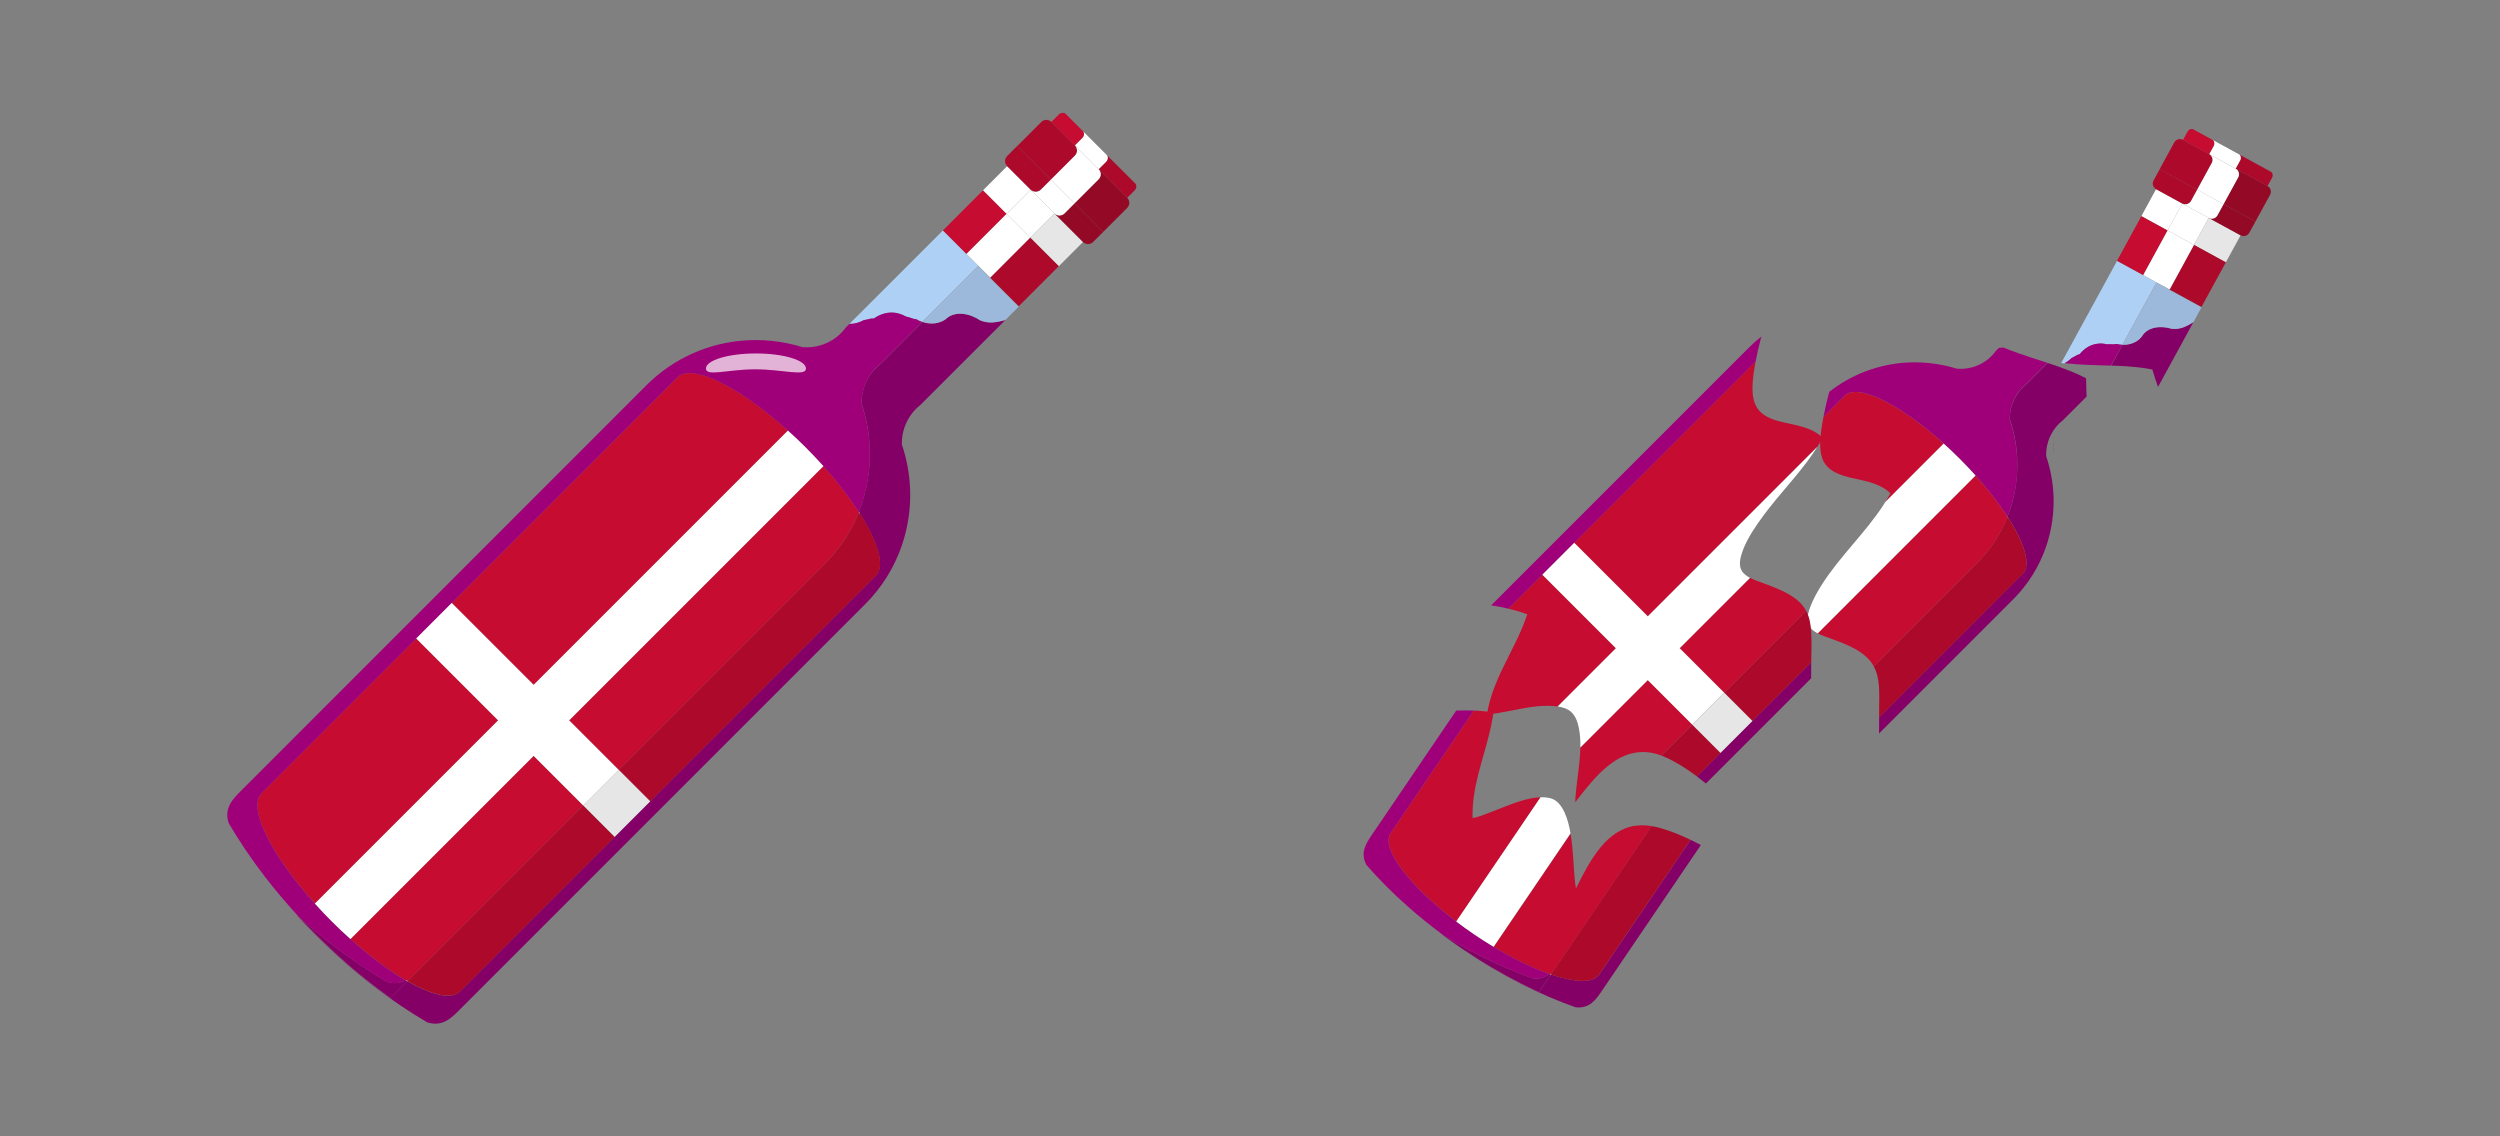 <?xml version="1.0" encoding="UTF-8"?><svg xmlns="http://www.w3.org/2000/svg" width="550" height="250" viewBox="0 0 550 250"><rect x="0" y="0" width="550" height="250" fill="#808080" stroke="none"/><defs><style>.m{fill:none;}.n{fill:#e6e6e6;}.o,.p{fill:#fff;}.q{fill:#940925;}.r{fill:#9cb9db;}.s{fill:#9f0079;}.t{fill:#ad0a2b;}.u{fill:#afd0f5;}.v{fill:#c60c30;}.w{fill:#850066;}.p{opacity:.7;}</style></defs><g id="a"/><g id="b"/><g id="c"><g id="d"><path class="m" d="M464.45,80.44l2.5-4.58h-.05l-2.51,4.58h.06Z"/><path class="m" d="M450.11,87.81s0-.06,0-.1c-.02,.13-.02,.26-.02,.4,0-.05,0-.09,0-.14v-.16Z"/><path class="m" d="M450,108.86c.09-.26,.18-.53,.27-.79l.06-.2c.05-.15,.09-.3,.14-.45,.05-.15,.09-.3,.13-.45,.16-.57,.3-1.14,.42-1.71,.04-.16,.07-.32,.1-.47,.02-.11,.04-.23,.06-.34-.03,.14-.05,.28-.09,.42-.02,.1-.04,.21-.07,.31-.04,.18-.07,.36-.12,.53-.02,.09-.04,.17-.06,.25-.02,.09-.04,.18-.07,.27-.02,.09-.04,.18-.07,.26-.03,.13-.07,.25-.1,.38-.02,.1-.05,.19-.08,.29,0,.03-.02,.07-.03,.1,0,.03-.01,.05-.02,.07,0,.01,0,.03-.01,.04-.05,.2-.11,.39-.18,.58-.09,.28-.18,.56-.28,.84-.14,.41-.3,.82-.47,1.23,0,0,0,.01,.01,.02,.15-.38,.3-.77,.44-1.17Z"/><path class="w" d="M468.08,80.61c1.82,.12,3.64,.32,5.43,.68,0,0,.01,0,.01,.01,.37,1.27,.78,2.52,1.22,3.77l.02,.06,7.79-14.26c-1.28,.8-2.51,1.47-4.06,1.5-.23,0-.47,0-.72-.03-2.25-.73-5.29-.53-6.57,1.69-.14,.18-.29,.35-.45,.5-.98,.93-2.38,1.37-3.8,1.32l-2.5,4.58c1.21,.04,2.42,.09,3.63,.17Z"/><path class="r" d="M470.75,74.53c.16-.15,.31-.32,.45-.5,1.28-2.21,4.32-2.42,6.57-1.69,.25,.03,.49,.04,.72,.03,1.54-.03,2.78-.7,4.06-1.5l1.79-3.27-9.92-5.42-7.47,13.67c1.42,.05,2.81-.39,3.8-1.32Z"/><path class="w" d="M451.32,103.66c-.03,.17-.06,.35-.09,.52,.04-.21,.08-.41,.11-.62,0,.03-.01,.07-.02,.1Z"/><path class="w" d="M451.66,100.78h0s0,.03,0,.04c0-.01,0-.03,0-.04Z"/><path class="w" d="M451.74,98.4c0-.27,0-.54-.02-.81,0-.09,0-.18,0-.26-.01-.26-.02-.52-.04-.78,0-.03,0-.06,0-.09-.02-.28-.04-.57-.07-.85,0-.02,0-.03,0-.04-.03-.31-.07-.62-.11-.93h0c-.03-.25-.06-.5-.1-.74,0-.02,0-.04-.01-.07-.02-.11-.04-.23-.06-.35-.04-.24-.08-.48-.13-.72-.26-1.38-.63-2.75-1.08-4.1,0-.14,0-.27,0-.41,0-.09,0-.19,0-.28,0,.05,0,.09,0,.14,0,.04,0,.09,0,.14,0,.04,0,.09,0,.13,0,.12,0,.25,0,.37,.45,1.35,.82,2.71,1.08,4.1,.05,.28,.1,.56,.15,.84,.02,.14,.05,.28,.07,.42,.05,.34,.1,.68,.14,1.03,.01,.14,.03,.27,.04,.41,.02,.18,.04,.36,.05,.54,0,.09,.02,.18,.02,.27,.03,.32,.04,.65,.06,.98,0,0,0,.02,0,.03,0,.27,.02,.54,.02,.81,0,.11,0,.22,0,.33,0,.14,0,.29,0,.43,0,.07,0,.13,0,.2,0,.15,0,.3,0,.45,0,.21-.01,.41-.02,.62,.02-.29,.03-.58,.04-.87,0-.32,.01-.63,0-.94Z"/><path class="o" d="M449.55,110.05v-.02s0-.01,0-.02v.02s0,.01,0,.02Z"/><path class="o" d="M449.58,110.08s-.02,.04-.03,.06c.06,.1,.12,.19,.18,.29,.01-.03,.02-.06,.04-.09-.07-.1-.14-.21-.2-.32v.02s0,.02,.02,.03Z"/><path class="o" d="M449.55,110.05s-.02,.04-.02,.06c0,.01,.01,.02,.02,.03,0-.02,.02-.04,.03-.06,0,0-.02-.02-.02-.03Z"/><path class="s" d="M451.61,101.35h0v0Z"/><path class="s" d="M451.61,101.36c0,.09-.02,.18-.03,.28,0-.09,.02-.18,.03-.27h0Z"/><path class="s" d="M451.66,100.79c-.01,.19-.03,.38-.04,.57,.02-.18,.03-.35,.04-.53,0,0,0-.02,0-.03Z"/><path class="s" d="M451.69,100.29c-.01,.17-.02,.33-.03,.5h0c.01-.17,.02-.33,.03-.5Z"/><path class="u" d="M454.19,79.92c.52-.26,1.03-.63,1.54-1.13,.21-.1,.42-.21,.64-.33,.22-.12,.44-.24,.67-.38,.16-.05,.33-.1,.49-.15,1.41-1.79,3.54-2.76,6-2.17,.24,0,.48-.02,.73-.02,.22,0,.45,0,.67,.03,.24-.04,.48-.07,.71-.09,.42,.11,.84,.17,1.27,.19l7.51-13.74-2.9-1.58-5.77-3.15h0l-12.29,22.48c.24,.03,.49,.05,.73,.08Z"/><path class="s" d="M456.33,80.11c1.97,.14,3.95,.2,5.92,.26,.72,.02,1.43,.04,2.15,.07l2.51-4.59c-.42-.02-.85-.08-1.27-.19-.23,.02-.47,.05-.71,.09-.23-.02-.45-.03-.67-.03-.24,0-.49,.02-.73,.02-2.46-.59-4.58,.38-6,2.17-.16,.05-.33,.1-.49,.15-.23,.14-.45,.26-.67,.38-.22,.12-.43,.23-.64,.33-.5,.5-1.02,.87-1.54,1.13,.71,.08,1.43,.14,2.14,.19Z"/><g><path class="w" d="M458.94,83.55c0-.12,.04-.28-.06-.36-.06-.05-.15-.08-.22-.11-.13-.07-.27-.14-.4-.2-.3-.15-.59-.29-.89-.43-.64-.29-1.29-.57-1.94-.83-1.63-.65-3.28-1.22-4.94-1.77l-4.68,4.68c-.61,.48-1.15,1.02-1.61,1.61-.85,1.08-1.44,2.33-1.77,3.65-.05,.19-.09,.38-.12,.57-.02,.11-.04,.21-.05,.31-.02,.14-.04,.28-.05,.43,0,.08-.02,.17-.02,.25,0,.04,0,.07,0,.1v.16c-.01,.09-.01,.19-.01,.28,0,.14,0,.28,0,.41,.46,1.34,.82,2.71,1.08,4.1,.04,.24,.09,.48,.13,.72,.02,.11,.04,.23,.06,.35,0,.02,0,.04,.01,.07,.04,.24,.07,.49,.1,.73h0c.04,.32,.07,.63,.11,.94,0,.01,0,.03,0,.04,.03,.28,.05,.57,.07,.85,0,.03,0,.06,0,.09,.02,.26,.03,.52,.04,.78,0,.08,0,.17,0,.26,0,.27,.01,.54,.02,.81,0,.32,0,.63,0,.94,0,.29-.02,.58-.04,.87,0,.02,0,.04,0,.07,0,.17-.02,.33-.03,.49,0,.02,0,.03,0,.04-.01,.18-.03,.36-.04,.53v.02c0,.09-.02,.18-.03,.27l-.03,.28c-.03,.29-.07,.59-.11,.88,0,.02,0,.03,0,.05,0,.06-.01,.11-.02,.17-.01,.08-.02,.16-.04,.24,0,0,0,.02,0,.02,0,.06-.02,.13-.03,.19,0,.03,0,.06-.01,.09-.03,.21-.07,.42-.11,.62,0,.03,0,.06-.01,.08-.01,.05-.02,.11-.03,.16-.02,.12-.04,.23-.06,.34-.03,.16-.06,.32-.1,.47-.12,.57-.27,1.15-.42,1.71-.04,.15-.08,.3-.13,.45-.04,.15-.09,.3-.14,.45l-.06,.2c-.08,.27-.18,.53-.27,.79-.14,.39-.29,.78-.44,1.17,.07,.11,.14,.21,.2,.32,3.64,5.74,5.02,10.42,3.16,12.28-.04,.04-.09,.08-.14,.12h0l-31.46,31.47c0,1.18-.02,2.36-.02,3.55l29.5-29.5c3.32-3.32,5.72-7.24,7.18-11.41,1.8-5.15,2.2-10.69,1.17-16.01-.26-1.38-.63-2.75-1.08-4.1-.08-2.24,.64-4.46,2.03-6.24,.46-.59,1-1.13,1.61-1.61l5.26-5.26c-.06-1.24-.1-2.48-.11-3.72Z"/><path class="t" d="M441.83,113.98s-.02,.06-.04,.09c-.06-.1-.12-.19-.18-.29-1.48,3.68-3.71,7.12-6.67,10.09l-22.72,22.72c.3,.54,.55,1.13,.72,1.77,.58,2.16,.51,4.47,.48,6.68-.01,.94-.02,1.87-.02,2.81l31.46-31.46h0c.05-.05,.1-.09,.14-.13,1.86-1.86,.48-6.54-3.16-12.28Z"/><path class="v" d="M441.62,113.68s0-.01-.01-.02v-.02c-1.82-2.83-4.19-5.91-6.98-9.02l-34.72,34.72c.91,.48,1.93,.8,2.75,1.1,3.52,1.31,7.69,2.76,9.57,6.14l22.72-22.72c2.97-2.97,5.19-6.41,6.67-10.09,0,0-.01-.02-.02-.03,0-.02,.01-.04,.02-.06Z"/><path class="v" d="M400.5,99.02c.07,.62,.2,1.23,.4,1.81,1.02,2.9,4.14,3.8,6.84,4.4,2.87,.64,5.97,1.16,8.16,3.31,0,0,0,.01,0,.02-.35,.63-.72,1.25-1.11,1.87l12.83-12.83c-9.66-8.72-19-13.36-21.82-10.53-.04,.04-.08,.09-.13,.14h0l-4.51,4.5c-.09,.49-.18,.99-.26,1.48-.17,1.02-.34,2.13-.42,3.24-.05,.86-.06,1.73,.03,2.59Z"/><path class="s" d="M447.33,78.82c-2.22-.73-4.44-1.47-6.59-2.37-.33,.06-.66,.08-.98,.08l-.66,.66c-.61,.84-1.34,1.57-2.15,2.15-1.87,1.34-4.17,1.98-6.46,1.77-.97-.3-1.96-.56-2.95-.76-2.05-.42-4.14-.63-6.23-.64-.76,0-1.52,.03-2.29,.08-5.91,.44-11.71,2.59-16.59,6.42-.48,1.81-.91,3.64-1.26,5.48l4.51-4.51h0s.08-.09,.13-.13c2.83-2.83,12.16,1.81,21.82,10.53,1.17,1.05,2.34,2.16,3.51,3.33,1.23,1.23,2.4,2.46,3.5,3.69,2.8,3.11,5.16,6.19,6.99,9.02,.16-.41,.32-.82,.47-1.23,.1-.28,.19-.56,.28-.84,.06-.19,.12-.38,.18-.58,0-.01,0-.03,.01-.04,0-.02,.01-.05,.02-.07,.01-.03,.02-.07,.03-.1,.03-.1,.06-.19,.08-.29,.04-.13,.07-.25,.1-.38,.03-.08,.05-.17,.07-.26,.02-.09,.05-.18,.07-.27,.02-.08,.04-.17,.06-.25,.04-.18,.08-.35,.12-.53,.02-.1,.05-.21,.07-.31,.03-.14,.06-.28,.09-.42,.01-.05,.02-.11,.03-.16,0-.02,.01-.05,.01-.08,.03-.18,.06-.35,.09-.52,0-.03,.01-.07,.02-.1,0-.03,0-.06,.01-.09,.01-.06,.02-.13,.03-.19,0,0,0-.01,0-.02,.01-.08,.02-.16,.04-.24,0-.06,.01-.11,.02-.17,0-.01,0-.03,0-.05,.04-.29,.07-.59,.11-.88l.03-.28c0-.09,.02-.18,.03-.28h0c.02-.2,.03-.39,.04-.58,.01-.17,.02-.33,.03-.5,0-.02,0-.04,0-.07,.01-.21,.02-.42,.02-.62,0-.15,0-.3,0-.45,0-.07,0-.13,0-.2,0-.14,0-.29,0-.43,0-.11,0-.22,0-.33,0-.27-.01-.54-.02-.81,0,0,0-.02,0-.03-.01-.33-.03-.65-.06-.98,0-.09-.01-.18-.02-.27-.01-.18-.03-.36-.05-.54-.01-.14-.03-.27-.04-.41-.04-.34-.08-.69-.14-1.03-.02-.14-.04-.28-.07-.42-.04-.28-.1-.56-.15-.84-.26-1.38-.63-2.75-1.08-4.1,0-.12,0-.25,0-.37,0-.04,0-.09,0-.13,0-.05,0-.1,0-.14,0-.14,0-.27,.02-.4,0-.09,0-.17,.02-.25,.02-.14,.03-.28,.05-.43,.01-.1,.03-.21,.05-.31,.03-.19,.07-.38,.12-.57,.31-1.35,.91-2.63,1.78-3.73,.47-.59,1.01-1.13,1.61-1.61l4.62-4.62c-1.03-.34-2.07-.67-3.1-1.01Z"/><path class="o" d="M414.44,110.98c-4.07,6.27-9.66,11.38-13.67,17.7-.98,1.54-1.87,3.14-2.51,4.85-.4,1.08-.77,2.32-.5,3.48,.26,1.09,1.12,1.8,2.13,2.33l34.72-34.72c-1.1-1.23-2.27-2.46-3.5-3.69-1.17-1.17-2.34-2.28-3.51-3.33l-12.83,12.83c-.12,.19-.23,.38-.35,.56Z"/></g><g><path class="w" d="M398.47,145.67l-25.15,25.15c.67,.5,1.33,1.02,1.98,1.55l23.15-23.15c0-1.18,0-2.36,.02-3.54Z"/><path class="t" d="M398.48,145.24c.03-2.08,.11-4.17-.02-6.25-.1-1.56-.34-3.15-1.07-4.54-.01-.03-.03-.05-.05-.08l-18.03,18.03,6.22,6.22-7.01,7.01-6.22-6.22-6.81,6.81c1.31,.49,2.54,1.16,3.75,1.86,1.42,.83,2.78,1.75,4.1,2.73l25.15-25.15c0-.14,0-.28,0-.42Z"/><path class="v" d="M393.92,130.97c-1.94-1.19-4.09-1.96-6.21-2.75-.86-.32-1.83-.64-2.7-1.09l-15.48,15.48,9.78,9.78,18.03-18.03c-.78-1.45-2.03-2.54-3.42-3.39Z"/><path class="v" d="M335.99,135.14s.01,.01,.01,.02c-.35,1.04-.74,2.07-1.17,3.08-1.82,4.29-4.24,8.3-5.94,12.64-.42,1.07-.79,2.16-1.1,3.26-.16,.57-.3,1.14-.42,1.72-.06,.29-.12,.58-.17,.88-.02,.11-.09,.3,0,.36,.03,.02,.17,0,.21,0,1.45-.05,2.9-.36,4.32-.62,3.36-.63,6.88-1.46,10.33-1.13,.2,.02,.41,.05,.63,.08l12.81-12.81-16.18-16.18-7.47,7.47c1.4,.33,2.79,.73,4.14,1.24Z"/><path class="v" d="M347.09,175.8c.65-.85,1.31-1.68,2-2.51,2.42-2.92,5.25-5.96,8.92-7.25,1.69-.59,3.49-.74,5.25-.44,.77,.13,1.51,.34,2.22,.61l6.81-6.81-9.78-9.78-14.83,14.83c-.04,2.02-.3,4.05-.53,6.02-.19,1.56-.41,3.12-.53,4.69-.02,.3-.04,.61-.05,.91,0,.09-.03,.38,.01,.37,.04,0,.09-.06,.15-.14l.06-.08c.12-.17,.25-.38,.3-.44Z"/><path class="v" d="M400.11,97.84c.22-.35,.43-.71,.63-1.07,.22-.39,.2-.52-.13-.81-.43-.37-.9-.69-1.39-.97-1.93-1.08-4.16-1.47-6.3-1.95-1.88-.42-3.91-.9-5.39-2.2-1.2-1.05-1.75-2.47-1.91-4.02v-.04c-.1-.85-.09-1.72-.03-2.59,.06-1,.19-2,.35-2.99,.09-.57,.19-1.13,.29-1.69l-39.9,39.9,16.18,16.18,37.31-37.31c.09-.15,.19-.3,.28-.45Z"/><path class="s" d="M387.34,74.65c.05-.21,.11-.42,.17-.62-.93,.73-1.83,1.52-2.68,2.37l-56.77,56.77c1.27,.2,2.54,.44,3.79,.74l54.38-54.38c.31-1.64,.69-3.26,1.11-4.87Z"/><rect class="n" x="373.95" y="154.62" width="9.92" height="8.79" transform="translate(-1.46 314.5) rotate(-45)"/><path class="o" d="M385.01,127.13c-.55-.29-1.07-.64-1.48-1.09-.95-1.04-.85-2.46-.5-3.74,.7-2.56,2.16-4.92,3.65-7.1,3.3-4.83,7.43-9.02,10.93-13.7,.78-1.04,1.52-2.11,2.21-3.21l-37.31,37.31-16.18-16.18-7.01,7.01,16.18,16.18-12.81,12.81c1.09,.16,2.22,.51,3.02,1.26,.95,.89,1.4,2.26,1.64,3.5,.28,1.4,.36,2.83,.33,4.27l14.83-14.83,9.78,9.78,7.01-7.01-9.78-9.78,15.48-15.48Z"/></g><g><path class="w" d="M371.93,184.76l-20.12,29.65c-.04,.05-.07,.1-.12,.15-1.41,1.77-5.32,1.57-10.47-.18h-.01l-2.63,3.87c-1.25-.57-2.52-1.18-3.79-1.82-2.17-1.09-4.35-2.29-6.53-3.58-2.18-1.29-4.36-2.67-6.53-4.14-1.37-.93-2.69-1.87-3.99-2.83-.2-.12-.4-.24-.6-.36,1.49,1.11,3.02,2.21,4.6,3.28,4.35,2.95,8.73,5.53,13.06,7.72,4.02,2.04,8,3.73,11.83,5.08,3.09,.35,4.46-1.66,5.87-3.74l21.68-31.95c-.74-.4-1.48-.78-2.24-1.14Z"/><path class="w" d="M328.25,212.85c2.19,1.29,4.37,2.48,6.53,3.58,1.27,.64,2.53,1.25,3.79,1.82l2.63-3.87c-.11-.04-.22-.08-.34-.12-.91,.73-2.03,1.17-3.59,.99-3.84-1.35-7.81-3.05-11.83-5.08-2.55-1.29-5.13-2.73-7.71-4.29,1.3,.96,2.63,1.91,3.99,2.83,2.17,1.47,4.35,2.86,6.53,4.14Z"/><path class="t" d="M370.47,184.09c-1.68-.75-3.41-1.4-5.18-1.91-.65-.19-1.29-.34-1.95-.45l-22.1,32.57s.03,0,.04,.01c-.03,.02-.05,.05-.08,.07,5.16,1.76,9.06,1.96,10.47,.18,.05-.05,.08-.1,.12-.15l20.12-29.65c-.48-.23-.96-.46-1.45-.68Z"/><path class="o" d="M341.25,214.3l-.05,.08h.01s.05-.04,.08-.07c-.01,0-.03,0-.04-.01Z"/><path class="o" d="M341.25,214.3c-.1-.03-.21-.07-.31-.1-.02,.02-.05,.04-.08,.06,.11,.04,.23,.08,.34,.12l.05-.08Z"/><path class="v" d="M330.81,177.56c-1.27,.49-2.53,1-3.8,1.48-.98,.37-1.98,.74-3.02,.94-.01,0-.02,0-.02-.02-.1-3.24,.45-6.44,1.24-9.57,.7-2.8,1.57-5.55,2.28-8.34,.37-1.47,.7-2.94,.94-4.44,.03-.19,.06-.38,.09-.56,.04-.29-.07-.32-.33-.36-.34-.05-.69-.1-1.03-.14-.76-.09-1.52-.16-2.29-.2-.21-.01-.42-.02-.63-.03l-18.3,26.96c-.04,.05-.07,.11-.1,.16-1.95,3.4,4.33,11.56,14.55,19.29l18.55-27.33c-2.79,.1-5.54,1.16-8.12,2.15Z"/><path class="v" d="M359.97,181.63c-3.16,.39-5.75,2.27-7.75,4.67-2.19,2.63-3.79,5.71-5.31,8.76-.02,.03-.03,.06-.04,.09-.04,.09-.09,.17-.13,.26,0,.01-.03,.02-.03,0-.23-1.21-.31-2.44-.4-3.66-.11-1.56-.2-3.12-.34-4.67-.11-1.22-.23-2.46-.44-3.7l-16.92,24.94c4.41,2.65,8.63,4.68,12.26,5.96,.03-.02,.05-.04,.08-.06,.11,.04,.21,.07,.31,.1l22.1-32.57c-1.11-.19-2.24-.24-3.38-.1Z"/><path class="s" d="M324.31,205.56c-1.37-.93-2.67-1.87-3.93-2.82-10.22-7.73-16.49-15.89-14.55-19.29,.03-.06,.06-.11,.1-.16l18.3-26.96c-1.29-.05-2.58-.05-3.86-.01l-18.43,27.16c-1.41,2.07-2.78,4.09-1.31,6.83,2.67,3.06,5.71,6.13,9.09,9.12,2.31,2.05,4.79,4.06,7.4,6.01,2.78,1.71,5.56,3.26,8.31,4.65,1.19,.6,2.37,1.17,3.54,1.71h0c-1.15-.52-2.31-1.08-3.48-1.67-2.76-1.4-5.55-2.96-8.34-4.67,.19,.14,.39,.28,.58,.43,2.58,1.56,5.16,3,7.71,4.29,4.02,2.04,8,3.73,11.83,5.08,1.56,.18,2.68-.26,3.59-.99-3.63-1.28-7.85-3.3-12.26-5.96-1.42-.85-2.85-1.76-4.29-2.74Z"/><path class="o" d="M344.27,178.89c-.45-1.02-1.06-2.02-1.97-2.7-.91-.68-2.18-.82-3.28-.79-.03,0-.07,0-.1,0l-18.55,27.33c1.25,.95,2.56,1.89,3.93,2.82,1.44,.98,2.87,1.89,4.29,2.74l16.92-24.94c-.25-1.54-.63-3.06-1.25-4.48Z"/></g><rect class="n" x="484.42" y="48.83" width="6.77" height="7.99" transform="translate(207.56 455.58) rotate(-61.35)"/><rect class="t" x="477.91" y="56.71" width="11.18" height="7.99" transform="translate(198.41 455.9) rotate(-61.35)"/><rect class="o" x="472.22" y="42.87" width="6.77" height="6.58" transform="translate(207.06 441.41) rotate(-61.35)"/><polygon class="v" points="471.51 60.52 476.87 50.71 471.1 47.56 465.75 57.36 465.74 57.37 471.51 60.52"/><polygon class="v" points="471.51 60.52 471.51 60.52 465.74 57.37 471.51 60.52"/><rect class="o" x="478.01" y="46.02" width="6.77" height="6.61" transform="translate(207.29 448.13) rotate(-61.35)"/><polygon class="o" points="476.87 50.71 471.51 60.52 474.41 62.11 474.41 62.11 477.32 63.69 482.67 53.88 476.87 50.71"/><rect class="o" x="472.96" y="59.66" height="3.3"/><path class="t" d="M499.71,37.85l-7.01-3.83c.3,.32,.38,.82,.16,1.22l-1.02,1.86,7.01,3.83,1.02-1.86c.22-.41,.14-.9-.16-1.22Z"/><path class="q" d="M492.41,39.02l-3.22,5.89,7.01,3.83,3.22-5.89c.37-.68,.12-1.54-.56-1.92l-7.01-3.83c.68,.37,.93,1.23,.56,1.92Z"/><path class="v" d="M487.06,32.07c.22-.41,.14-.9-.16-1.22l-4.5-2.46c-.44-.08-.89,.12-1.12,.53l-1.02,1.86,5.78,3.16,1.02-1.86Z"/><path class="o" d="M487.06,32.07l-1.02,1.86,5.8,3.17,1.02-1.86c.22-.41,.14-.9-.16-1.22l-5.8-3.17c.3,.32,.38,.82,.16,1.22Z"/><path class="t" d="M486.6,35.85c.37-.68,.12-1.54-.56-1.92l-5.78-3.16c-.68-.37-1.54-.12-1.92,.56l-3.22,5.89,8.25,4.51,3.22-5.89Z"/><path class="o" d="M486.6,35.85l-3.22,5.89,5.8,3.17,3.22-5.89c.37-.68,.12-1.54-.56-1.92l-5.8-3.17c.68,.37,.93,1.23,.56,1.92Z"/><path class="q" d="M487.83,47.38c-.37,.68-1.24,.93-1.92,.56l7.01,3.83c.68,.37,1.54,.12,1.92-.56l1.36-2.48-7.01-3.83-1.36,2.48Z"/><path class="t" d="M482.03,44.21l1.36-2.48-8.25-4.51-1.36,2.48c-.37,.68-.12,1.54,.56,1.92l5.78,3.16c.68,.37,1.54,.12,1.92-.56Z"/><path class="o" d="M482.03,44.21c-.37,.68-1.24,.93-1.92,.56l5.8,3.17c.68,.37,1.54,.12,1.92-.56l1.36-2.48-5.8-3.17-1.36,2.48Z"/></g><g><g><path class="m" d="M191.82,81.88c-.96,1.23-1.63,2.65-1.98,4.15,.36-1.47,1.03-2.86,1.97-4.06,.52-.66,1.12-1.26,1.8-1.8l9.35-9.35s-.04-.01-.06-.02l-9.28,9.28c-.68,.54-1.28,1.14-1.8,1.8Z"/><path class="m" d="M189.57,87.88s0-.07,0-.11c-.02,.14-.03,.29-.02,.45,0-.05,.01-.1,.01-.16v-.18Z"/><path class="m" d="M189.44,111.32c.1-.29,.2-.59,.3-.89l.07-.23c.05-.17,.1-.34,.15-.51,.05-.17,.1-.33,.15-.5,.17-.63,.33-1.27,.47-1.91,.04-.17,.08-.35,.11-.53,.02-.13,.05-.25,.07-.38-.03,.16-.06,.31-.1,.47-.02,.11-.05,.23-.07,.34-.04,.2-.08,.4-.13,.59-.02,.1-.04,.19-.07,.28-.02,.1-.05,.2-.07,.3-.02,.1-.05,.2-.08,.29-.04,.14-.07,.28-.11,.42-.03,.11-.06,.22-.09,.33-.01,.04-.02,.08-.03,.11,0,.03-.01,.05-.02,.08,0,.02,0,.03-.01,.04-.06,.22-.13,.43-.2,.65-.1,.31-.2,.62-.31,.93-.16,.46-.34,.92-.52,1.37,0,0,.01,.02,.02,.02,.17-.43,.34-.86,.49-1.3Z"/><path class="w" d="M191.8,81.97c-.94,1.2-1.61,2.59-1.97,4.06-.05,.21-.1,.42-.13,.63-.02,.12-.04,.23-.05,.35-.02,.16-.04,.32-.06,.47-.01,.09-.02,.18-.02,.28,0,.04,0,.08,0,.11v.18c-.01,.1-.02,.21-.02,.32,0,.15,0,.31,0,.46,.51,1.5,.91,3.02,1.21,4.56,.05,.27,.1,.54,.14,.8,.02,.13,.04,.26,.06,.39,0,.03,0,.05,.01,.08,.04,.27,.08,.54,.11,.81h0c.04,.35,.08,.7,.12,1.05,0,.01,0,.03,0,.05,.03,.32,.06,.63,.08,.95,0,.03,0,.07,0,.1,.02,.29,.03,.58,.05,.87,0,.09,0,.19,0,.29,.01,.3,.02,.6,.02,.9,0,.35,0,.7-.01,1.05-.01,.32-.02,.65-.04,.97,0,.03,0,.05,0,.08,0,.18-.02,.37-.03,.55,0,.02,0,.03,0,.05-.01,.2-.03,.4-.05,.59v.02c0,.1-.02,.2-.03,.3l-.03,.31c-.04,.33-.08,.65-.12,.98,0,.02,0,.04-.01,.05-.01,.06-.02,.12-.03,.19-.01,.09-.03,.18-.04,.26,0,.01,0,.02,0,.03,0,.07-.02,.14-.03,.21,0,.03-.01,.07-.02,.1-.03,.23-.07,.46-.12,.69,0,.03-.01,.06-.02,.09-.01,.06-.02,.12-.04,.18-.02,.13-.05,.26-.07,.38-.03,.17-.07,.35-.11,.53-.14,.64-.3,1.28-.47,1.91-.05,.17-.09,.33-.15,.5-.05,.17-.1,.34-.15,.51l-.07,.23c-.09,.3-.2,.59-.3,.89-.16,.44-.32,.87-.49,1.3,.08,.12,.15,.24,.23,.35,4.06,6.39,5.59,11.61,3.52,13.68-.05,.05-.1,.09-.16,.14h.01l-91.34,91.35c-.05,.05-.1,.1-.16,.14-1.91,1.64-6.14,.61-11.42-2.4h-.01l-3.68,3.68c-1.25-.89-2.51-1.81-3.76-2.78-2.14-1.65-4.27-3.42-6.4-5.28-2.11-1.86-4.21-3.83-6.28-5.9-1.3-1.3-2.55-2.61-3.77-3.93-.19-.18-.39-.35-.59-.52,1.4,1.53,2.84,3.05,4.35,4.55,4.14,4.14,8.4,7.88,12.67,11.18,3.98,3.07,7.96,5.76,11.88,8.03,3.31,1.03,5.23-.89,7.2-2.86l89.11-89.11c3.7-3.7,6.37-8.06,8-12.71,2.01-5.73,2.45-11.9,1.31-17.83-.29-1.54-.7-3.06-1.21-4.56-.09-2.5,.72-4.97,2.26-6.95,.51-.66,1.12-1.26,1.8-1.8l18.69-18.69c-1.62,.45-3.15,.78-4.81,.33-.25-.07-.5-.15-.76-.26-2.18-1.48-5.49-2.22-7.55-.26-.2,.15-.42,.28-.64,.4-1.34,.69-2.97,.72-4.47,.23l-9.35,9.35c-.68,.54-1.28,1.14-1.8,1.8Z"/><path class="r" d="M207.43,70.6c.22-.11,.43-.24,.64-.4,2.06-1.96,5.38-1.23,7.55,.26,.26,.11,.51,.19,.76,.26,1.66,.45,3.19,.12,4.81-.33l2.94-2.94-8.9-8.9-12.27,12.27c1.5,.5,3.13,.46,4.47-.23Z"/><path class="w" d="M190.91,105.53c-.03,.19-.07,.39-.1,.58,.05-.23,.09-.46,.12-.69,0,.03-.02,.07-.02,.11Z"/><path class="w" d="M191.29,102.32h0s0,.04,0,.05c0-.01,0-.03,0-.05Z"/><path class="w" d="M191.37,99.67c0-.3,0-.6-.02-.9,0-.1,0-.2,0-.29-.01-.29-.03-.58-.05-.87,0-.03,0-.07,0-.1-.02-.32-.05-.63-.08-.95,0-.02,0-.03,0-.05-.03-.35-.07-.69-.12-1.04h0c-.03-.28-.07-.55-.11-.82,0-.03,0-.05-.01-.08-.02-.13-.04-.26-.06-.39-.04-.27-.09-.54-.14-.8-.29-1.54-.7-3.06-1.21-4.56,0-.15,0-.3,0-.46,0-.1,0-.21,0-.32,0,.05,0,.1-.01,.16,0,.05,0,.1,0,.15,0,.05,0,.1,0,.14,0,.14,0,.28,0,.41,.51,1.5,.91,3.02,1.21,4.56,.06,.31,.11,.62,.16,.94,.03,.16,.05,.31,.07,.47,.06,.38,.11,.76,.15,1.14,.02,.15,.03,.3,.05,.46,.02,.2,.04,.4,.05,.61,.01,.1,.02,.2,.02,.3,.03,.36,.05,.73,.07,1.09,0,.01,0,.02,0,.03,.01,.3,.02,.6,.03,.9,0,.12,0,.24,0,.37,0,.16,0,.32,0,.48,0,.07,0,.15,0,.22,0,.17,0,.34-.01,.51,0,.23-.01,.46-.03,.69,.02-.33,.03-.65,.04-.97,0-.35,.01-.7,.01-1.05Z"/><path class="w" d="M75.78,211.49c2.12,1.87,4.26,3.63,6.4,5.28,1.25,.97,2.51,1.9,3.76,2.78l3.68-3.68c-.11-.06-.23-.14-.35-.2-1.15,.61-2.46,.85-4.13,.33-3.91-2.28-7.9-4.97-11.88-8.04-2.52-1.95-5.04-4.06-7.53-6.31,1.22,1.32,2.47,2.63,3.77,3.93,2.07,2.07,4.17,4.04,6.28,5.9Z"/><path class="o" d="M188.94,112.64v-.02s0-.01,0-.02v.02s0,.01,0,.02Z"/><path class="o" d="M188.97,112.68s-.02,.05-.03,.07c.07,.11,.14,.21,.2,.32,.01-.03,.03-.06,.04-.1-.07-.11-.15-.23-.23-.35v.02s0,.03,.02,.04Z"/><path class="o" d="M188.94,112.64s-.02,.04-.03,.07c0,.01,.02,.03,.02,.04,.01-.02,.02-.05,.03-.07-.01-.01-.02-.02-.03-.04Z"/><path class="t" d="M188.94,112.74c-1.65,4.1-4.13,7.93-7.43,11.24l-45.39,45.39,6.93,6.93-7.81,7.81-6.93-6.93-38.61,38.61s.03,.01,.04,.02c-.03,.02-.07,.04-.1,.06,5.27,3,9.51,4.04,11.42,2.4,.06-.04,.11-.09,.16-.14l91.34-91.34h-.01c.06-.05,.11-.1,.16-.15,2.07-2.07,.54-7.29-3.52-13.68-.01,.03-.03,.06-.04,.1-.07-.11-.13-.21-.2-.32Z"/><path class="o" d="M89.69,215.8l-.07,.07h.01s.07-.03,.1-.05c-.01,0-.03-.02-.04-.02Z"/><path class="o" d="M89.69,215.8c-.11-.06-.21-.12-.32-.18-.03,.02-.07,.03-.1,.05,.12,.07,.23,.14,.35,.2l.07-.07Z"/><path class="v" d="M136.11,169.38l45.39-45.39c3.31-3.31,5.78-7.14,7.43-11.24,0-.01-.01-.02-.02-.04,0-.02,.02-.05,.03-.07,0-.01-.01-.02-.01-.02v-.02c-2.03-3.15-4.67-6.58-7.78-10.05l-55.93,55.93,10.9,10.9Z"/><path class="v" d="M91.58,140.46l-34.02,34.02c-.05,.05-.1,.1-.14,.16-2.84,3.31,2.31,13.55,11.87,24.15l40.31-40.31-18.02-18.02Z"/><path class="v" d="M89.69,215.8l38.61-38.61-10.9-10.9-40.3,40.3c4.26,3.82,8.46,6.92,12.16,9.08,.03-.02,.07-.03,.1-.05,.11,.06,.21,.12,.32,.18Z"/><path class="v" d="M173.35,94.73c-10.76-9.71-21.16-14.88-24.31-11.73-.05,.05-.09,.1-.14,.16h0l-49.51,49.5,18.02,18.02,55.94-55.94Z"/><path class="s" d="M191.24,102.96h0v0Z"/><path class="s" d="M191.23,102.97c-.01,.1-.02,.21-.03,.31,.01-.1,.02-.2,.03-.3h0Z"/><path class="s" d="M191.28,102.33c-.01,.21-.03,.42-.05,.63,.02-.2,.03-.39,.05-.59,0-.01,0-.02,0-.04Z"/><path class="s" d="M191.32,101.77c-.01,.18-.02,.37-.04,.56h0c.01-.19,.02-.37,.03-.56Z"/><path class="u" d="M207.45,50.69h0l-20.59,20.58c1,.01,2.04-.22,3.17-.83,.25-.04,.52-.09,.79-.15,.27-.06,.55-.12,.83-.2,.19,0,.38,0,.57,0,2.07-1.47,4.65-1.84,7.09-.44,.26,.07,.52,.13,.79,.2,.24,.07,.47,.15,.71,.24,.27,.04,.53,.08,.79,.13,.41,.24,.85,.44,1.3,.6l12.33-12.33-2.6-2.6-5.18-5.18Z"/><path class="s" d="M200.81,70.08c-.24-.09-.47-.17-.71-.24-.26-.07-.52-.14-.79-.2-2.44-1.4-5.02-1.03-7.09,.44-.19,0-.38,0-.57,0-.29,.07-.57,.14-.83,.2-.27,.06-.53,.11-.79,.15-1.13,.61-2.17,.84-3.17,.83l-.74,.74c-.68,.94-1.49,1.74-2.4,2.4-2.08,1.49-4.65,2.2-7.2,1.97-1.08-.34-2.18-.62-3.29-.85-2.29-.47-4.62-.71-6.94-.71-.85,0-1.7,.03-2.55,.09-7.85,.58-15.53,3.86-21.5,9.83L53.15,173.85c-1.97,1.97-3.89,3.89-2.86,7.2,2.28,3.91,4.97,7.9,8.03,11.88,2.1,2.72,4.39,5.44,6.83,8.12,2.68,2.45,5.39,4.73,8.12,6.83,1.17,.91,2.34,1.77,3.51,2.61h0c-1.15-.81-2.3-1.67-3.46-2.56-2.73-2.11-5.45-4.4-8.14-6.85,.18,.2,.37,.39,.55,.59,2.49,2.24,5.01,4.36,7.53,6.31,3.98,3.07,7.97,5.76,11.88,8.04,1.67,.52,2.98,.28,4.13-.33-3.7-2.16-7.9-5.26-12.16-9.08-1.37-1.23-2.74-2.53-4.11-3.89-1.3-1.3-2.53-2.61-3.71-3.91-9.56-10.6-14.71-20.84-11.87-24.15,.05-.06,.09-.11,.14-.16l34.02-34.02,7.81-7.81,49.51-49.51h0s.09-.1,.14-.15c3.15-3.15,13.54,2.02,24.31,11.73,1.3,1.17,2.61,2.41,3.91,3.71,1.37,1.37,2.67,2.74,3.89,4.11,3.11,3.47,5.75,6.9,7.78,10.05,.18-.45,.36-.91,.52-1.37,.11-.31,.21-.62,.31-.93,.07-.21,.14-.43,.2-.65,0-.02,0-.03,.01-.04,.01-.03,.02-.05,.02-.08,.01-.03,.02-.08,.03-.11,.03-.11,.07-.22,.09-.33,.04-.14,.08-.28,.11-.42,.03-.09,.05-.19,.08-.29,.03-.1,.05-.2,.07-.3,.03-.09,.05-.18,.07-.28,.05-.2,.09-.39,.13-.59,.03-.11,.05-.23,.07-.34,.04-.16,.07-.31,.1-.47,.01-.06,.02-.12,.04-.18,0-.03,.01-.05,.02-.09,.03-.2,.07-.39,.1-.58,0-.04,.01-.08,.02-.11,0-.04,0-.07,.02-.1,.01-.07,.02-.14,.03-.21,0,0,0-.02,0-.03,.01-.09,.03-.18,.04-.26,.01-.06,.02-.12,.03-.19,0-.02,0-.03,.01-.05,.04-.33,.08-.65,.12-.98l.03-.31c.01-.1,.02-.21,.03-.31h0c.02-.22,.03-.43,.05-.64,.01-.18,.02-.37,.04-.56,0-.03,0-.05,0-.08,.01-.23,.02-.46,.03-.69,0-.17,0-.34,.01-.51,0-.07,0-.15,0-.22,0-.16,0-.32,0-.48,0-.12,0-.24,0-.37,0-.3-.02-.6-.03-.9,0-.01,0-.02,0-.03-.02-.36-.04-.73-.07-1.09,0-.1-.01-.21-.02-.3-.02-.2-.03-.4-.05-.61-.02-.15-.03-.3-.05-.46-.04-.38-.09-.77-.15-1.14-.02-.16-.05-.31-.07-.47-.05-.31-.11-.63-.16-.94-.29-1.54-.7-3.06-1.21-4.56,0-.14,0-.27,0-.41,0-.05,0-.1,0-.14,0-.05,0-.11,0-.15,0-.15,0-.3,.02-.45,0-.1,.01-.19,.02-.28,.02-.16,.03-.32,.06-.47,.02-.11,.04-.23,.05-.35,.04-.21,.08-.42,.13-.63,.35-1.5,1.02-2.92,1.98-4.15,.52-.66,1.12-1.26,1.8-1.8l9.28-9.28c-.45-.15-.88-.35-1.3-.6-.26-.05-.52-.09-.79-.13Z"/><rect class="n" x="130.15" y="171.85" width="11.05" height="9.79" transform="translate(-85.24 147.7) rotate(-45)"/><path class="o" d="M128.3,177.19l7.81-7.81-10.9-10.9,55.93-55.93c-1.23-1.37-2.53-2.74-3.89-4.11-1.3-1.3-2.6-2.54-3.91-3.71l-55.94,55.94-18.02-18.02-7.81,7.81,18.02,18.02-40.31,40.31c1.17,1.3,2.41,2.61,3.71,3.91,1.37,1.37,2.74,2.67,4.11,3.89l40.3-40.3,10.9,10.9Z"/><rect class="n" x="228.68" y="48.31" width="7.54" height="8.9" transform="translate(30.78 179.82) rotate(-45)"/><rect class="t" x="219.16" y="55.37" width="12.45" height="8.9" transform="translate(23.71 176.89) rotate(-45)"/><rect class="o" x="217.74" y="38.15" width="7.54" height="7.33" transform="translate(35.31 168.87) rotate(-45)"/><polygon class="v" points="212.63 55.87 221.43 47.07 216.25 41.89 207.46 50.68 207.45 50.69 212.63 55.87"/><polygon class="v" points="212.63 55.87 212.63 55.87 207.45 50.69 212.63 55.87"/><rect class="o" x="222.93" y="43.33" width="7.54" height="7.36" transform="translate(33.16 174.07) rotate(-45)"/><polygon class="o" points="221.43 47.07 212.63 55.87 215.23 58.47 215.23 58.47 217.84 61.08 226.64 52.27 221.43 47.07"/><rect class="o" x="213.93" y="55.33" height="3.68"/><path class="t" d="M249.87,40.48l-6.29-6.29c.22,.44,.15,.99-.21,1.36l-1.67,1.67,6.29,6.29,1.67-1.67c.37-.37,.43-.92,.21-1.36Z"/><path class="q" d="M241.7,39.44l-5.28,5.28,6.29,6.29,5.28-5.28c.61-.61,.61-1.61,0-2.22l-6.29-6.29c.61,.61,.61,1.61,0,2.22Z"/><path class="v" d="M238.16,30.34c.37-.37,.43-.92,.21-1.36l-4.04-4.04c-.44-.22-.99-.15-1.36,.21l-1.67,1.67,5.18,5.18,1.67-1.67Z"/><path class="o" d="M238.16,30.34l-1.67,1.67,5.21,5.21,1.67-1.67c.37-.37,.43-.92,.21-1.36l-5.21-5.21c.22,.44,.15,.99-.21,1.36Z"/><path class="t" d="M236.49,34.23c.61-.61,.61-1.61,0-2.22l-5.18-5.18c-.61-.61-1.61-.61-2.22,0l-5.28,5.28,7.41,7.41,5.28-5.28Z"/><path class="o" d="M236.49,34.23l-5.28,5.28,5.21,5.21,5.28-5.28c.61-.61,.61-1.61,0-2.22l-5.21-5.21c.61,.61,.61,1.61,0,2.22Z"/><path class="q" d="M234.19,46.95c-.61,.61-1.61,.61-2.22,0l6.29,6.29c.61,.61,1.61,.61,2.22,0l2.23-2.23-6.29-6.29-2.23,2.23Z"/><path class="t" d="M228.98,41.74l2.23-2.23-7.41-7.41-2.23,2.23c-.61,.61-.61,1.61,0,2.22l5.18,5.18c.61,.61,1.61,.61,2.22,0Z"/><path class="o" d="M228.98,41.74c-.61,.61-1.61,.61-2.22,0l5.21,5.21c.61,.61,1.61,.61,2.22,0l2.23-2.23-5.21-5.21-2.23,2.23Z"/></g><path class="p" d="M177.31,81.08c0,1.83-5.1,.17-11.17,.17s-10.83,1.66-10.83-.17,4.92-3.32,11-3.32,11,1.49,11,3.32Z"/></g></g><g id="e"/><g id="f"/><g id="g"/><g id="h"/><g id="i"/><g id="j"/><g id="k"/><g id="l"/></svg>